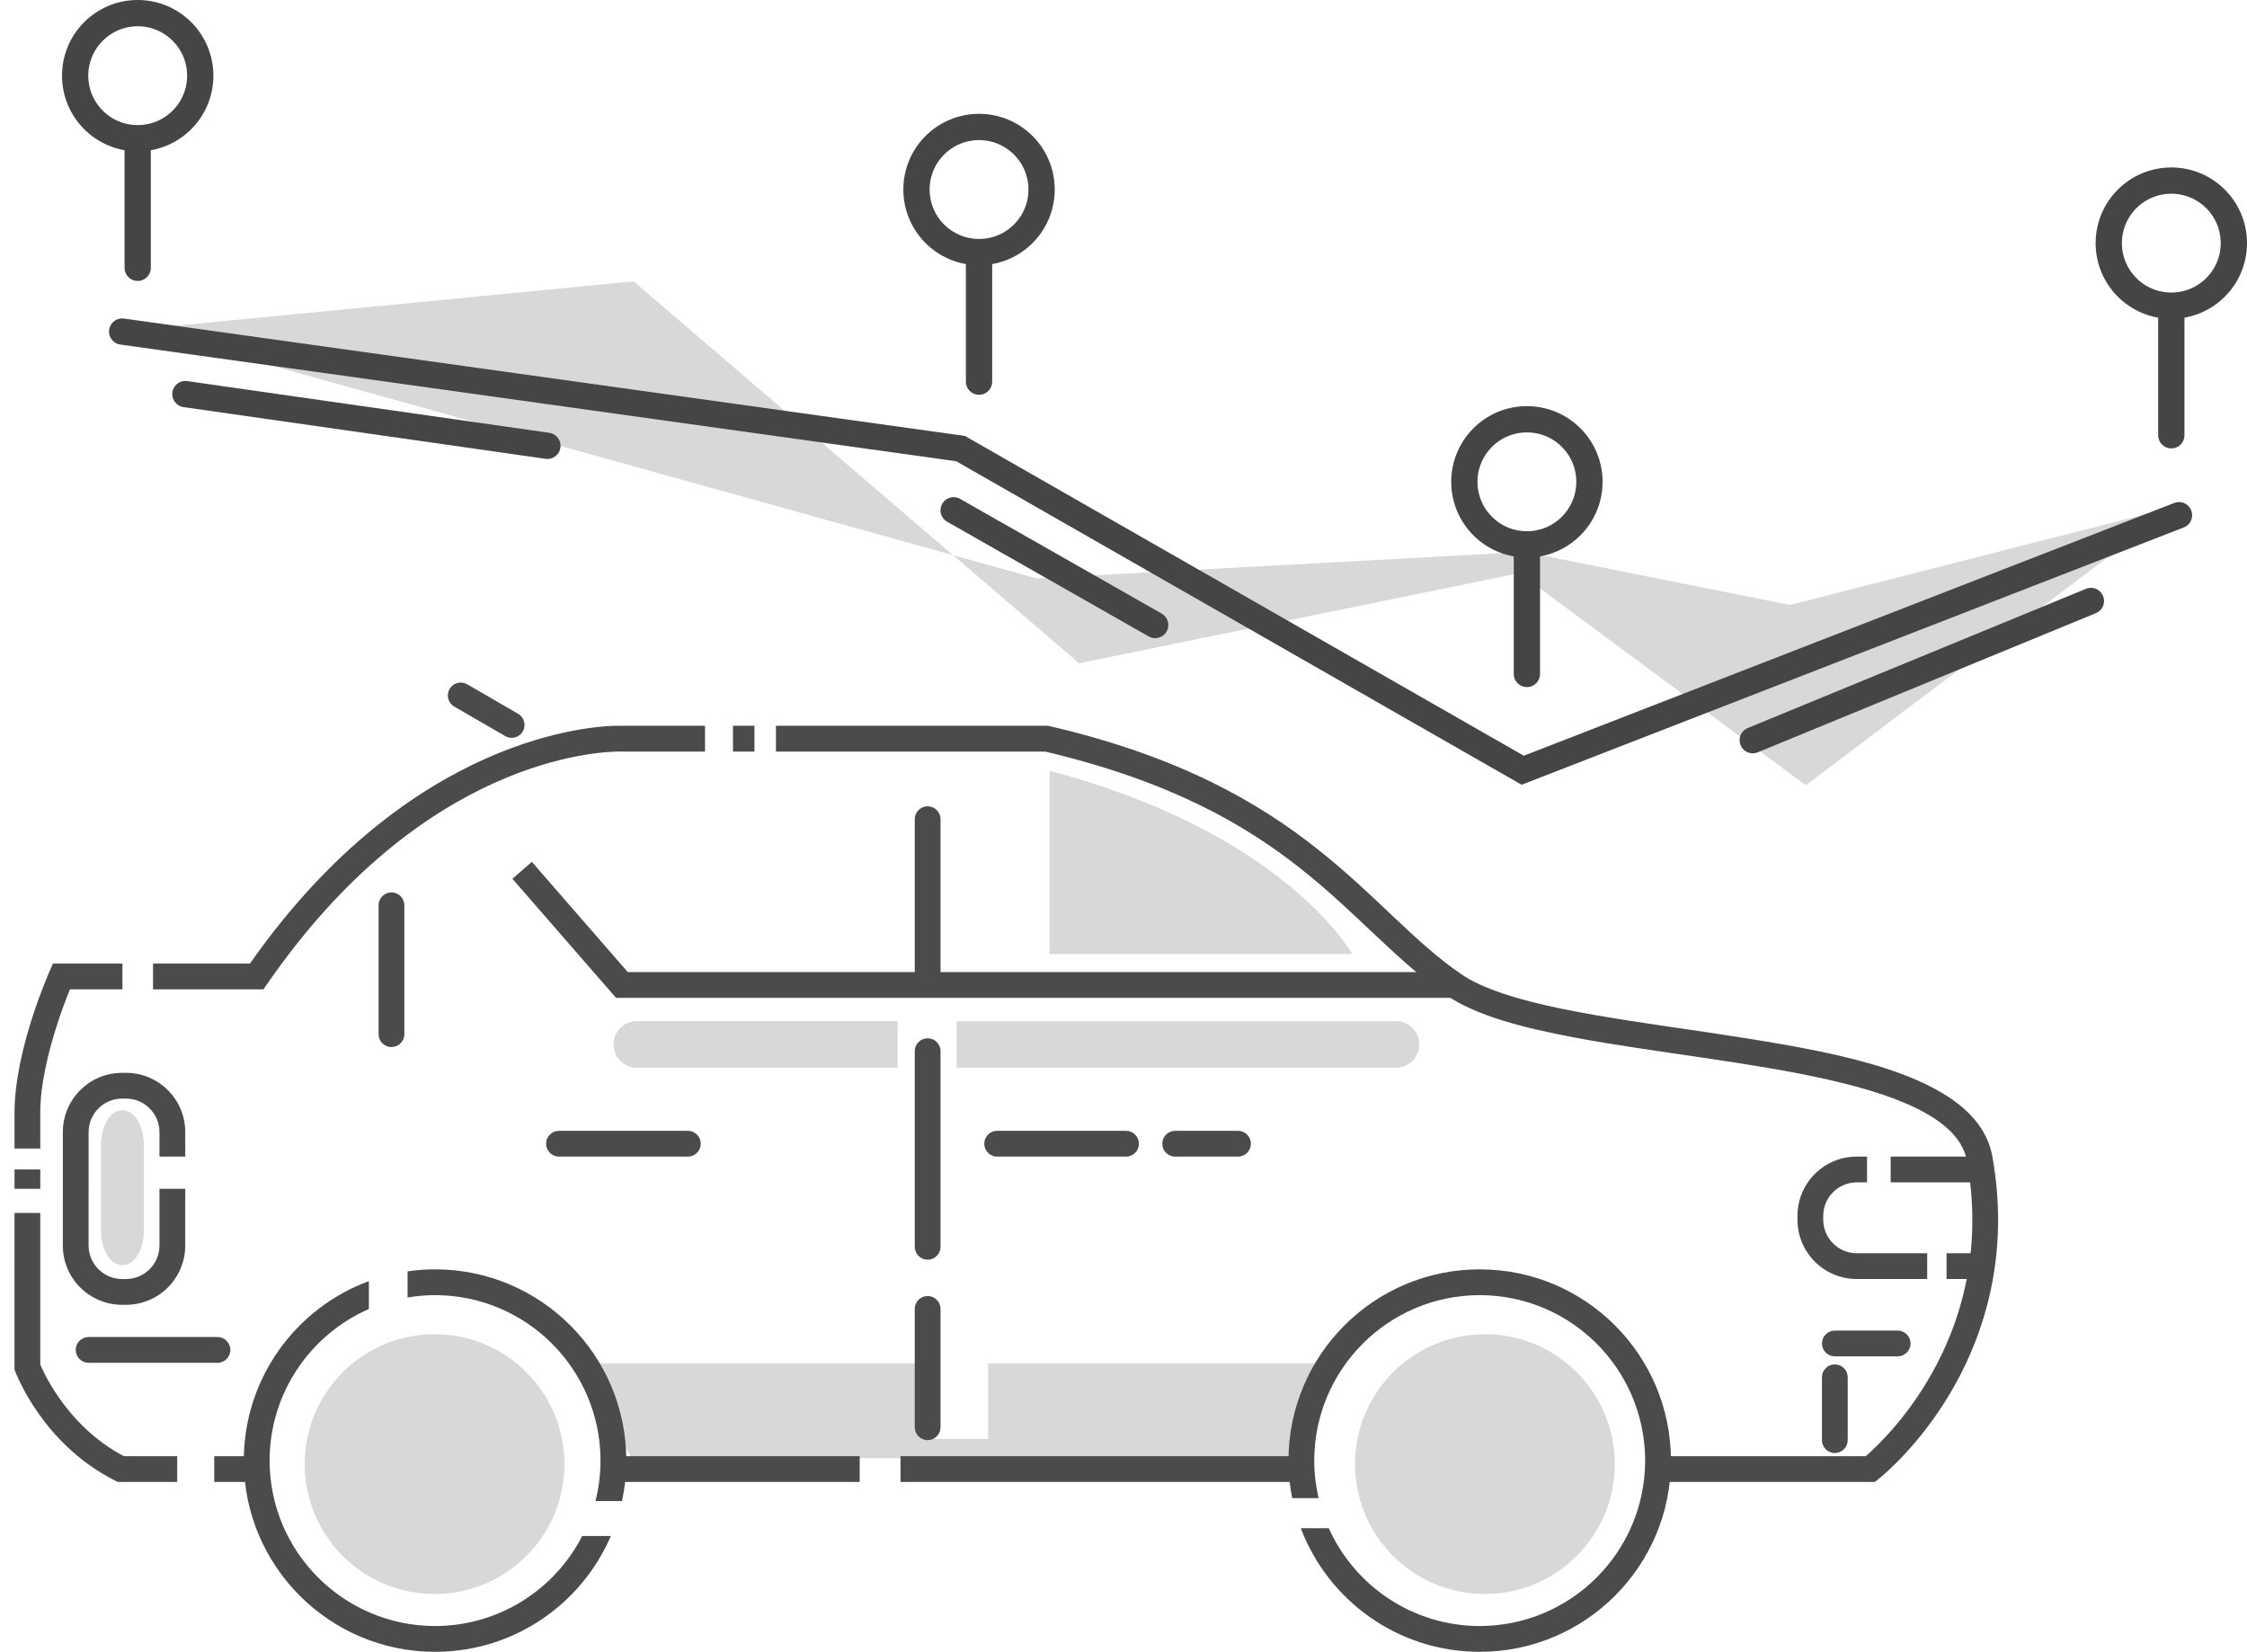 <?xml version="1.0" encoding="utf-8"?>
<!-- Generator: Adobe Illustrator 13.0.0, SVG Export Plug-In . SVG Version: 6.00 Build 14948)  -->
<!DOCTYPE svg PUBLIC "-//W3C//DTD SVG 1.1//EN" "http://www.w3.org/Graphics/SVG/1.1/DTD/svg11.dtd">
<svg version="1.1" id="Layer_1" xmlns="http://www.w3.org/2000/svg" xmlns:xlink="http://www.w3.org/1999/xlink" x="0px" y="0px"
	 width="342.082px" height="251.473px" viewBox="0 0 342.082 251.473" enable-background="new 0 0 342.082 251.473"
	 xml:space="preserve">
<g>
	<polyline fill="#D8D8D8" points="21.361,50.104 96.459,42.837 164.289,100.977 231.309,87.25 274.913,119.549 331.035,77.155 
		272.491,92.095 232.118,84.02 157.828,88.057 	"/>
	<g>
		<circle fill="none" stroke="#454545" stroke-width="4" cx="20.963" cy="11.522" r="9.523"/>
		<line fill="none" stroke="#454545" stroke-width="4" stroke-linecap="round" x1="20.962" y1="22.133" x2="20.962" y2="40.771"/>
	</g>
	<g>
		<circle fill="none" stroke="#454545" stroke-width="4" cx="149.048" cy="28.853" r="9.523"/>
		<line fill="none" stroke="#454545" stroke-width="4" stroke-linecap="round" x1="149.048" y1="39.463" x2="149.048" y2="58.102"/>
	</g>
	<g>
		<circle fill="none" stroke="#454545" stroke-width="4" cx="330.56" cy="37.015" r="9.522"/>
		<line fill="none" stroke="#454545" stroke-width="4" stroke-linecap="round" x1="330.561" y1="47.626" x2="330.561" y2="66.264"/>
	</g>
	<g>
		<circle fill="none" stroke="#454545" stroke-width="4" cx="232.454" cy="73.351" r="9.522"/>
		<line fill="none" stroke="#454545" stroke-width="4" stroke-linecap="round" x1="232.454" y1="83.962" x2="232.454" y2="102.6"/>
	</g>
	<polyline fill="none" stroke="#454545" stroke-width="4" stroke-linecap="round" points="331.729,78.434 231.815,117.26 
		146.24,68.295 18.598,50.477 	"/>
	<line fill="none" stroke="#454545" stroke-width="4" stroke-linecap="round" x1="28.225" y1="59.998" x2="83.336" y2="67.871"/>
	<line fill="none" stroke="#454545" stroke-width="4" stroke-linecap="round" x1="266.837" y1="112.683" x2="318.318" y2="91.494"/>
	<line fill="none" stroke="#454545" stroke-width="4" stroke-linecap="round" x1="145.181" y1="77.689" x2="175.864" y2="95.151"/>
	<g>
		<g>
			<g>
				<polygon fill="#D8D8D8" points="150.428,207.559 150.428,219.061 140.388,219.061 140.388,207.559 88.616,207.559 
					96.149,221.975 198.279,221.975 202.045,207.559 				"/>
			</g>
		</g>
		<polygon fill="#4B4B4B" points="93.784,151.911 78.008,133.786 78.009,133.786 80.967,131.208 95.57,147.987 221.391,147.987 
			221.391,151.911 93.784,151.911 		"/>
		<path fill="#4B4B4B" d="M139.262,149.282v-24.568c0-1.083,0.88-1.963,1.963-1.963l0,0c1.083,0,1.961,0.88,1.961,1.963l0,0v24.568
			c0,1.084-0.879,1.961-1.961,1.961l0,0C140.142,151.243,139.262,150.366,139.262,149.282L139.262,149.282z"/>
		<path fill="#4B4B4B" d="M139.262,189.813V160.03c0-1.086,0.88-1.961,1.963-1.961l0,0c1.083,0,1.961,0.875,1.961,1.961l0,0v29.783
			c0,1.082-0.879,1.963-1.961,1.963l0,0C140.142,191.776,139.262,190.895,139.262,189.813L139.262,189.813z"/>
		<path fill="#4B4B4B" d="M139.262,217.28v-18.01c0-1.084,0.88-1.963,1.963-1.963l0,0c1.083,0,1.961,0.879,1.961,1.963l0,0v18.01
			c0,1.084-0.879,1.963-1.961,1.963l0,0C140.142,219.243,139.262,218.364,139.262,217.28L139.262,217.28z"/>
		<path fill="#4B4B4B" d="M57.633,157.442v-19.621c0-1.084,0.877-1.963,1.961-1.963l0,0c1.083,0,1.963,0.879,1.963,1.963l0,0v19.621
			c0,1.082-0.88,1.959-1.963,1.959l0,0C58.51,159.401,57.633,158.524,57.633,157.442L57.633,157.442z"/>
		<path fill="#4B4B4B" d="M85.099,176.079c-1.083,0-1.961-0.879-1.961-1.963l0,0c0-1.084,0.878-1.961,1.961-1.961l0,0h19.621
			c1.084,0,1.961,0.877,1.961,1.961l0,0c0,1.084-0.877,1.963-1.961,1.963l0,0H85.099L85.099,176.079z"/>
		<path fill="#4B4B4B" d="M76.909,112.06l-7.753-4.487c-0.938-0.543-1.258-1.744-0.715-2.683l0,0
			c0.543-0.938,1.745-1.258,2.682-0.714l0,0l7.755,4.489c0.937,0.544,1.258,1.743,0.714,2.682l0,0
			c-0.364,0.628-1.022,0.979-1.698,0.979l0,0C77.559,112.326,77.221,112.24,76.909,112.06L76.909,112.06z"/>
		<path fill="#4B4B4B" d="M13.488,207.471c-1.084,0-1.96-0.879-1.96-1.963l0,0c0-1.084,0.876-1.963,1.96-1.963l0,0h19.621
			c1.083,0,1.963,0.879,1.963,1.963l0,0c0,1.084-0.879,1.963-1.963,1.963l0,0H13.488L13.488,207.471z"/>
		<path fill="#4B4B4B" d="M151.807,176.081c-1.086,0-1.963-0.881-1.963-1.963l0,0c0-1.084,0.877-1.963,1.963-1.963l0,0h19.619
			c1.083,0,1.963,0.879,1.963,1.963l0,0c0,1.082-0.88,1.963-1.963,1.963l0,0H151.807L151.807,176.081z"/>
		<path fill="#4B4B4B" d="M178.906,176.081c-1.084,0-1.962-0.881-1.962-1.965l0,0c0-1.082,0.878-1.961,1.962-1.961l0,0h9.564
			c1.084,0,1.964,0.879,1.964,1.961l0,0c0,1.084-0.88,1.965-1.964,1.965l0,0H178.906L178.906,176.081z"/>
		<path fill="#4B4B4B" d="M279.335,206.489c-1.086,0-1.96-0.879-1.96-1.961l0,0c0-1.084,0.874-1.963,1.96-1.963l0,0h9.563
			c1.084,0,1.963,0.879,1.963,1.963l0,0c0,1.082-0.879,1.961-1.963,1.961l0,0H279.335L279.335,206.489z"/>
		<path fill="#4B4B4B" d="M277.372,219.243v-9.564c0-1.084,0.877-1.963,1.961-1.963l0,0c1.086,0,1.964,0.879,1.964,1.963l0,0v9.564
			c0,1.082-0.878,1.963-1.964,1.963l0,0C278.249,221.206,277.372,220.325,277.372,219.243L277.372,219.243z"/>
		<path fill="#D8D8D8" d="M21.91,187.293c0,2.926-1.406,5.299-3.14,5.299h-0.262c-1.732,0-3.138-2.373-3.138-5.299v-12.947
			c0-2.926,1.406-5.299,3.138-5.299h0.262c1.733,0,3.14,2.373,3.14,5.299V187.293z"/>
		<path fill="#D8D8D8" d="M85.929,222.891c0,10.922-8.853,19.777-19.773,19.777c-10.917,0-19.771-8.855-19.771-19.777
			c0-10.918,8.854-19.771,19.771-19.771C77.077,203.12,85.929,211.973,85.929,222.891z"/>
		<path fill="#D8D8D8" d="M245.83,222.891c0,10.922-8.853,19.777-19.773,19.777c-10.919,0-19.771-8.855-19.771-19.777
			c0-10.918,8.853-19.771,19.771-19.771C236.978,203.12,245.83,211.973,245.83,222.891z"/>
		<g>
			<g>
				<path fill="#D8D8D8" d="M93.402,159.002c0,1.957,1.587,3.547,3.546,3.547h39.707v-7.094H96.948
					C94.99,155.456,93.402,157.045,93.402,159.002z M212.521,155.456h-66.887v7.094h66.887c1.956,0,3.544-1.59,3.544-3.547
					S214.478,155.456,212.521,155.456z"/>
			</g>
		</g>
		<path fill="#D8D8D8" d="M159.775,117.352v27.889h46.086C205.861,145.241,195.699,126.805,159.775,117.352z"/>
		<g>
			<g>
				<path fill="#4B4B4B" d="M225.271,193.245c-16.081,0-29.115,13.031-29.115,29.113c0,1.956,0.196,3.865,0.563,5.713h4.027
					c-0.429-1.836-0.663-3.746-0.667-5.713c0.024-13.912,11.277-25.166,25.191-25.189c13.913,0.023,25.165,11.277,25.188,25.189
					c-0.023,13.91-11.277,25.164-25.188,25.189c-10.244-0.019-19.04-6.128-22.979-14.898h-4.259
					c4.158,10.998,14.781,18.822,27.238,18.824c16.082-0.002,29.113-13.037,29.114-29.115
					C254.385,206.276,241.352,193.245,225.271,193.245z"/>
			</g>
		</g>
		<g>
			<g>
				<path fill="#4B4B4B" d="M301.896,178.04c0-1.08-0.877-1.961-1.962-1.961h-12.098v3.924h12.098
					C301.02,180.002,301.896,179.125,301.896,178.04z M277.567,185.692v-0.588c0.007-2.816,2.286-5.096,5.104-5.102h1.568v-3.924
					h-1.568c-4.986,0-9.022,4.039-9.026,9.025v0.588c0.004,4.984,4.04,9.023,9.026,9.025h10.725v-3.924h-10.725
					C279.854,190.788,277.574,188.508,277.567,185.692z M299.935,190.793h-3.595v3.924h3.595c1.085,0,1.962-0.879,1.962-1.961
					C301.896,191.672,301.02,190.793,299.935,190.793z"/>
			</g>
		</g>
		<g>
			<g>
				<path fill="#4B4B4B" d="M9.008,212.827c-1.066-1.521-1.827-2.893-2.316-3.871c-0.245-0.492-0.421-0.883-0.534-1.143
					c-0.01-0.023-0.019-0.043-0.027-0.063v-23.088H2.208l-0.002,23.824l0.125,0.334c0.098,0.189,4.067,10.977,15.179,16.582
					l0.416,0.209h9.051v-3.924h-8.115C14.29,219.297,11.08,215.79,9.008,212.827z M6.131,178.042H2.209l0,2.943h3.923V178.042z
					 M6.131,169.342c-0.008-4.16,1.229-9.207,2.492-13.137c0.63-1.971,1.264-3.672,1.736-4.871c0.104-0.264,0.199-0.502,0.287-0.717
					h7.994v-3.924H8.064l-0.517,1.166c-0.025,0.125-5.296,11.758-5.337,21.482l0,5.51h3.922V169.342z M32.618,225.612h7.357v-3.924
					h-7.357V225.612z M114.857,110.489h-3.27v3.927h3.27V110.489z M303.327,176.114c-0.515-2.934-2.141-5.416-4.395-7.389
					c-7.915-6.814-23.491-9.211-39.069-11.578c-7.773-1.146-15.515-2.211-22.134-3.58c-6.612-1.352-12.118-3.078-15.229-5.236
					c-14.312-9.713-23.414-28.671-62.725-37.79l-0.222-0.052h-41.426v3.927h40.977c38.075,9,45.617,26.393,61.179,37.151
					c4.579,3.102,11.54,4.898,19.629,6.426c12.112,2.254,26.727,3.713,38.51,6.395c5.885,1.334,11.05,2.986,14.741,5.074
					c3.721,2.115,5.799,4.488,6.3,7.338c0.556,3.137,0.803,6.123,0.803,8.953c0,11.654-4.19,20.734-8.402,26.947
					c-2.104,3.104-4.212,5.475-5.779,7.061c-0.785,0.793-1.436,1.389-1.881,1.781c-0.061,0.053-0.116,0.1-0.167,0.146h-31.515v3.924
					h32.899l0.53-0.418c0.173-0.152,18.191-14.156,18.239-39.441C304.189,182.694,303.923,179.477,303.327,176.114z
					 M137.093,225.612h61.801v-3.924h-61.801V225.612z M93.604,225.612h37.276v-3.924H93.604V225.612z M94.587,114.411l0.051,0.005
					h12.698v-3.927H94.678v0.001c-0.076-0.001-0.199-0.005-0.362-0.005c-3.823-0.039-31.821,1.345-56.262,36.208H23.298v3.924H40.11
					l0.587-0.848c23.801-34.467,50.556-35.323,53.619-35.361C94.521,114.409,94.587,114.414,94.587,114.411z"/>
			</g>
		</g>
		<g>
			<g>
				<path fill="#4B4B4B" d="M24.278,180.985v8.631c-0.004,2.816-2.284,5.096-5.101,5.102h-0.586
					c-2.818-0.006-5.098-2.285-5.104-5.102l0.002-17.264c0.004-2.816,2.284-5.098,5.102-5.104h0.586
					c2.816,0.006,5.097,2.287,5.101,5.104v3.727h3.924v-3.727c0-4.986-4.04-9.025-9.024-9.025h-0.586
					c-4.987,0-9.026,4.039-9.026,9.025l-0.001,17.264c0.001,4.986,4.04,9.023,9.027,9.027h0.586
					c4.984-0.004,9.024-4.041,9.024-9.027v-8.631H24.278z"/>
			</g>
		</g>
		<g>
			<g>
				<path fill="#4B4B4B" d="M66.234,247.547c-13.915-0.025-25.168-11.279-25.192-25.189c0.018-10.329,6.228-19.188,15.119-23.078
					v-4.245c-11.117,4.098-19.042,14.782-19.044,27.323c0.003,16.078,13.034,29.113,29.117,29.115
					c12.005-0.002,22.308-7.268,26.761-17.639h-4.354C84.464,241.965,76.009,247.53,66.234,247.547z M66.234,193.245
					c-1.422,0-2.819,0.107-4.187,0.304v3.979c1.362-0.229,2.759-0.356,4.187-0.358c13.913,0.023,25.164,11.277,25.189,25.189
					c-0.004,2.127-0.273,4.191-0.771,6.164h4.037c0.429-1.987,0.66-4.049,0.66-6.164C95.349,206.276,82.313,193.245,66.234,193.245z
					"/>
			</g>
		</g>
	</g>
</g>
</svg>
